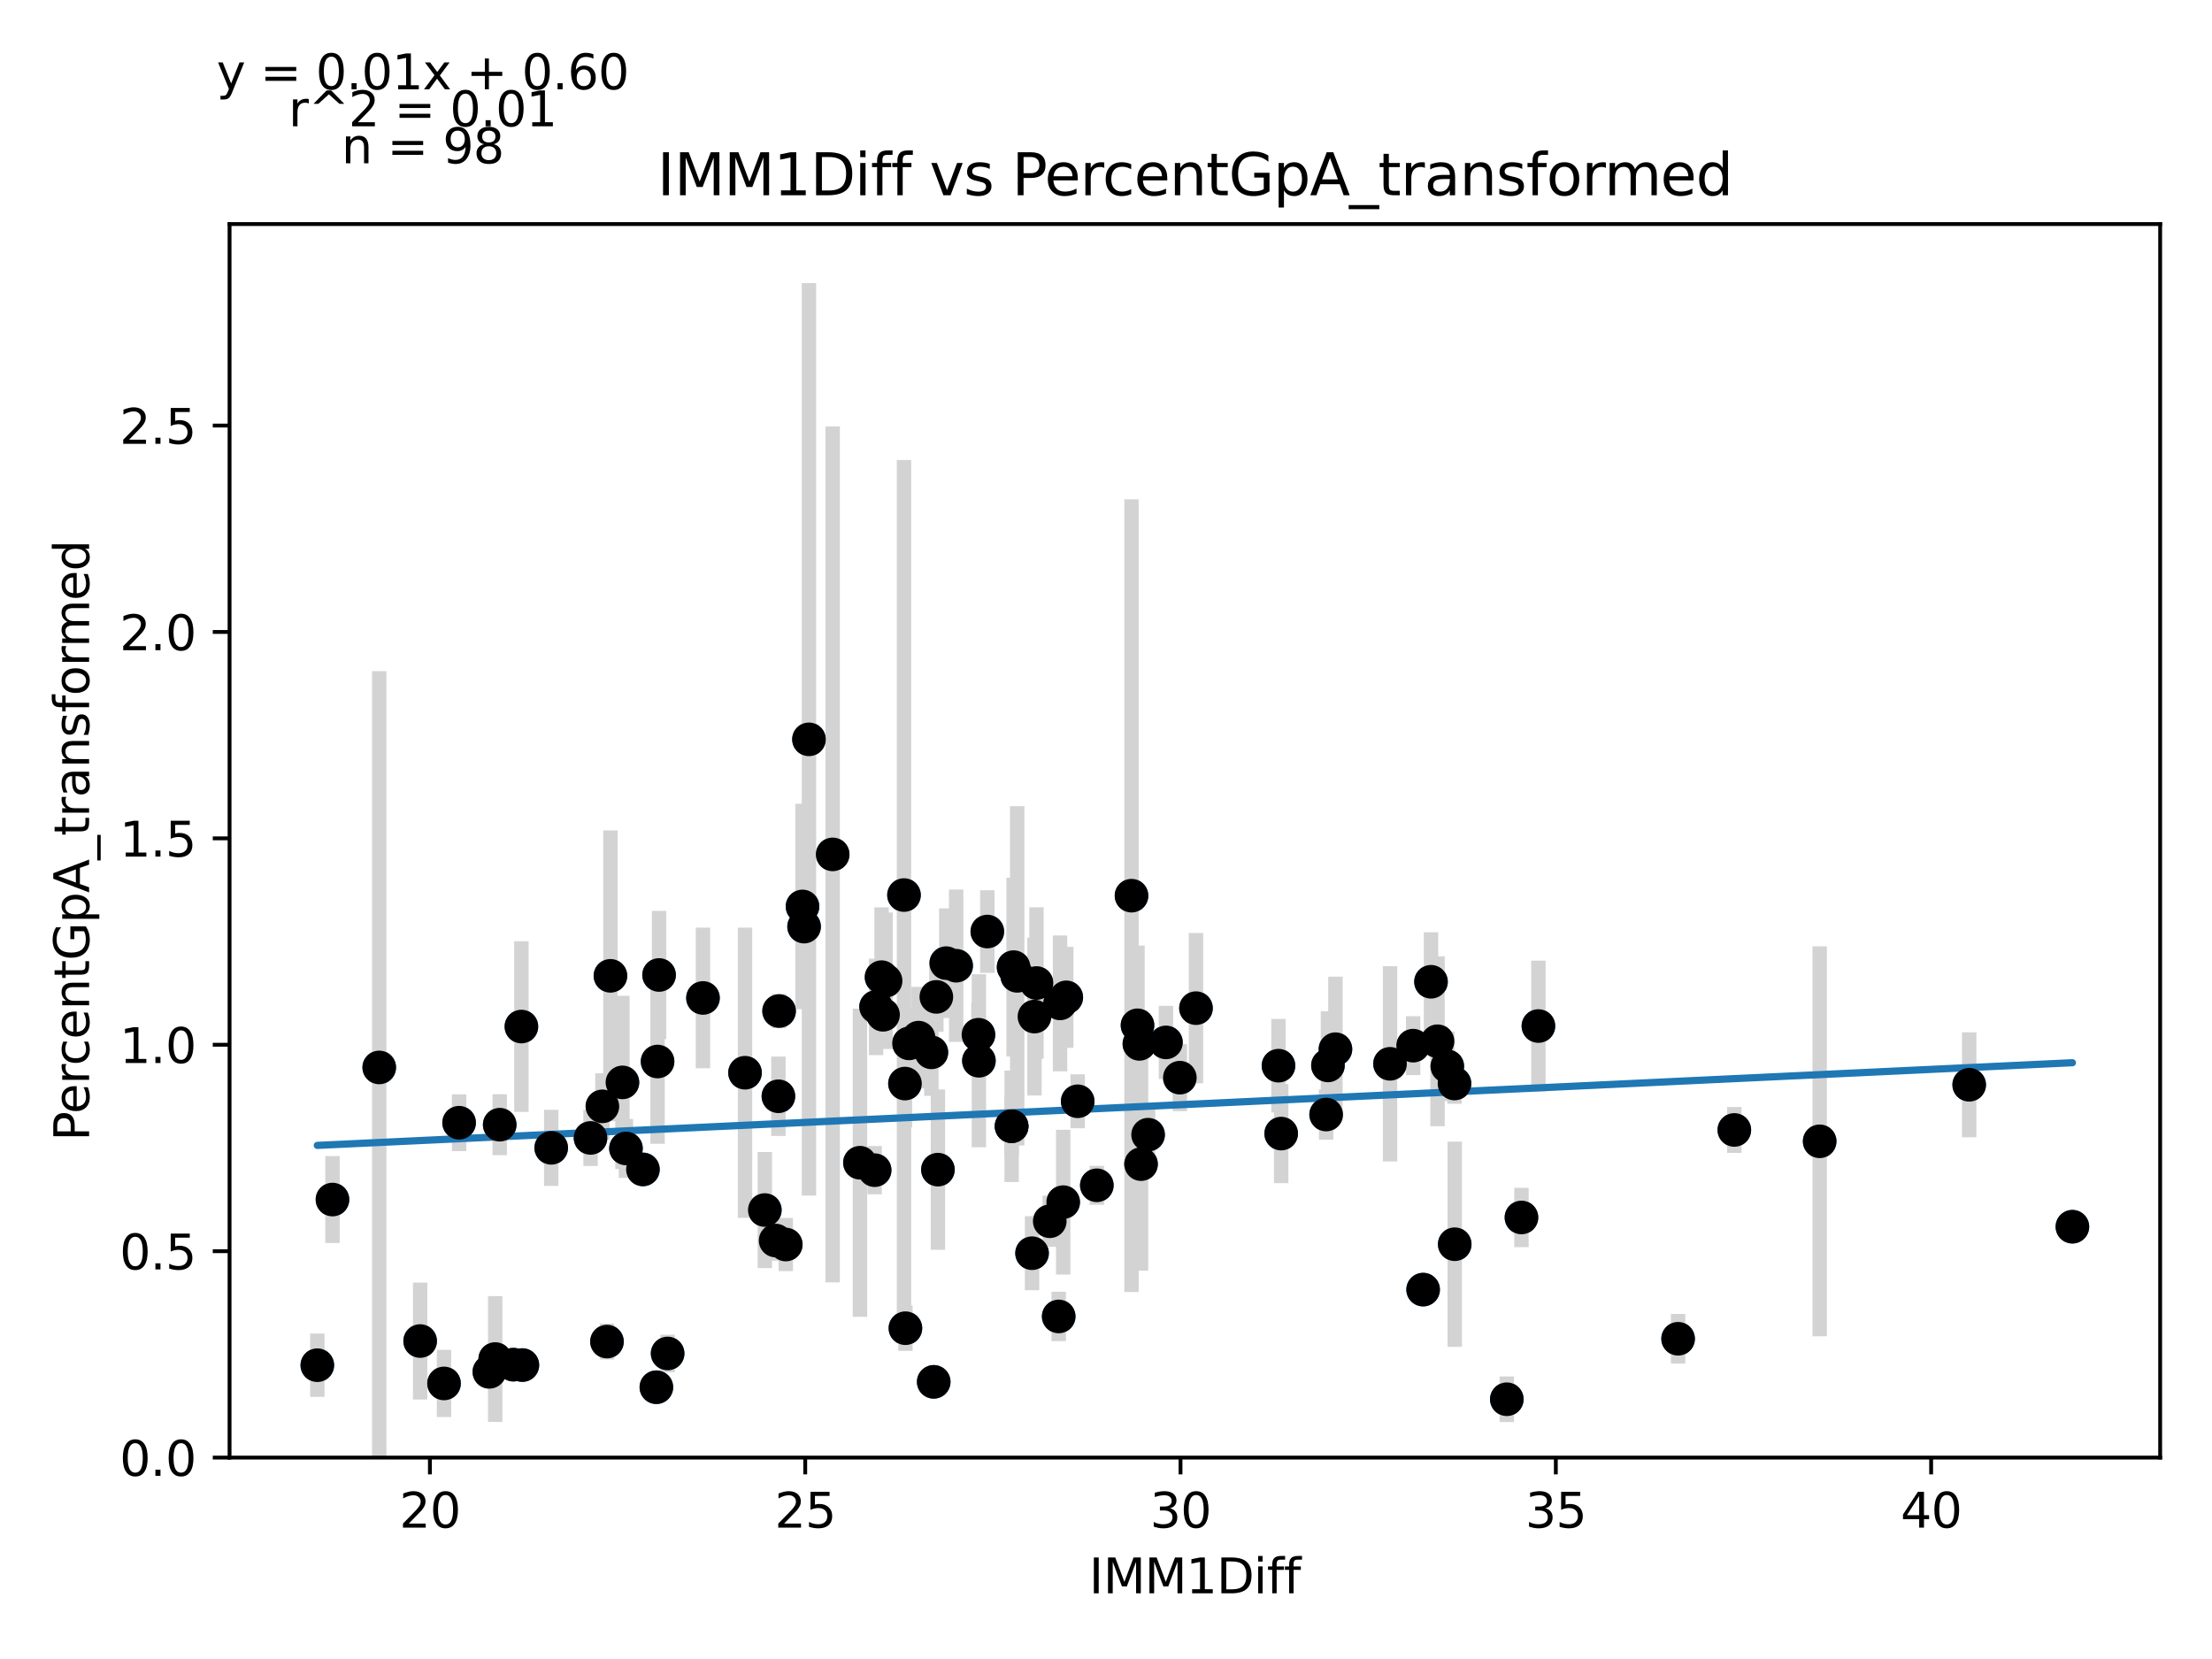 <?xml version="1.0" encoding="utf-8" standalone="no"?>
<!DOCTYPE svg PUBLIC "-//W3C//DTD SVG 1.1//EN"
  "http://www.w3.org/Graphics/SVG/1.1/DTD/svg11.dtd">
<svg xmlns:xlink="http://www.w3.org/1999/xlink" width="460.8pt" height="345.6pt" viewBox="0 0 460.8 345.6" xmlns="http://www.w3.org/2000/svg" version="1.1">
 <defs>
  <style type="text/css">*{stroke-linejoin: round; stroke-linecap: butt}</style>
 </defs>
 <g id="figure_1">
  <g id="patch_1">
   <path d="M 0 345.6 
L 460.8 345.6 
L 460.8 0 
L 0 0 
z
" style="fill: #ffffff"/>
  </g>
  <g id="axes_1">
   <g id="patch_2">
    <path d="M 47.821 303.64 
L 450 303.64 
L 450 46.676 
L 47.821 46.676 
z
" style="fill: #ffffff"/>
   </g>
   <g id="PathCollection_1">
    <defs>
     <path id="m0590298243" d="M 0 3 
C 0.796 3 1.559 2.684 2.121 2.121 
C 2.684 1.559 3 0.796 3 0 
C 3 -0.796 2.684 -1.559 2.121 -2.121 
C 1.559 -2.684 0.796 -3 0 -3 
C -0.796 -3 -1.559 -2.684 -2.121 -2.121 
C -2.684 -1.559 -3 -0.796 -3 0 
C -3 0.796 -2.684 1.559 -2.121 2.121 
C -1.559 2.684 -0.796 3 0 3 
z
" style="stroke: #1f77b4"/>
    </defs>
    <g clip-path="url(#p3b02761bb5)">
     <use xlink:href="#m0590298243" x="203.83" y="215.556" style="fill: #1f77b4; stroke: #1f77b4"/>
     <use xlink:href="#m0590298243" x="228.489" y="246.92" style="fill: #1f77b4; stroke: #1f77b4"/>
     <use xlink:href="#m0590298243" x="137.296" y="203.108" style="fill: #1f77b4; stroke: #1f77b4"/>
     <use xlink:href="#m0590298243" x="237.355" y="217.459" style="fill: #1f77b4; stroke: #1f77b4"/>
     <use xlink:href="#m0590298243" x="197.122" y="200.64" style="fill: #1f77b4; stroke: #1f77b4"/>
     <use xlink:href="#m0590298243" x="136.983" y="221.134" style="fill: #1f77b4; stroke: #1f77b4"/>
     <use xlink:href="#m0590298243" x="195.058" y="207.669" style="fill: #1f77b4; stroke: #1f77b4"/>
     <use xlink:href="#m0590298243" x="167.506" y="193.032" style="fill: #1f77b4; stroke: #1f77b4"/>
     <use xlink:href="#m0590298243" x="239.169" y="236.38" style="fill: #1f77b4; stroke: #1f77b4"/>
     <use xlink:href="#m0590298243" x="106.945" y="284.284" style="fill: #1f77b4; stroke: #1f77b4"/>
     <use xlink:href="#m0590298243" x="69.261" y="249.888" style="fill: #1f77b4; stroke: #1f77b4"/>
     <use xlink:href="#m0590298243" x="162.158" y="228.374" style="fill: #1f77b4; stroke: #1f77b4"/>
     <use xlink:href="#m0590298243" x="95.64" y="233.884" style="fill: #1f77b4; stroke: #1f77b4"/>
     <use xlink:href="#m0590298243" x="155.2" y="223.469" style="fill: #1f77b4; stroke: #1f77b4"/>
     <use xlink:href="#m0590298243" x="146.443" y="207.892" style="fill: #1f77b4; stroke: #1f77b4"/>
     <use xlink:href="#m0590298243" x="316.946" y="253.621" style="fill: #1f77b4; stroke: #1f77b4"/>
     <use xlink:href="#m0590298243" x="79.002" y="222.368" style="fill: #1f77b4; stroke: #1f77b4"/>
     <use xlink:href="#m0590298243" x="215.917" y="204.782" style="fill: #1f77b4; stroke: #1f77b4"/>
     <use xlink:href="#m0590298243" x="349.58" y="278.89" style="fill: #1f77b4; stroke: #1f77b4"/>
     <use xlink:href="#m0590298243" x="108.618" y="213.85" style="fill: #1f77b4; stroke: #1f77b4"/>
     <use xlink:href="#m0590298243" x="179.14" y="242.218" style="fill: #1f77b4; stroke: #1f77b4"/>
     <use xlink:href="#m0590298243" x="242.891" y="217.151" style="fill: #1f77b4; stroke: #1f77b4"/>
     <use xlink:href="#m0590298243" x="220.546" y="274.242" style="fill: #1f77b4; stroke: #1f77b4"/>
     <use xlink:href="#m0590298243" x="127.163" y="203.283" style="fill: #1f77b4; stroke: #1f77b4"/>
     <use xlink:href="#m0590298243" x="188.318" y="186.456" style="fill: #1f77b4; stroke: #1f77b4"/>
     <use xlink:href="#m0590298243" x="194.026" y="219.223" style="fill: #1f77b4; stroke: #1f77b4"/>
     <use xlink:href="#m0590298243" x="108.822" y="284.368" style="fill: #1f77b4; stroke: #1f77b4"/>
     <use xlink:href="#m0590298243" x="191.352" y="216.159" style="fill: #1f77b4; stroke: #1f77b4"/>
     <use xlink:href="#m0590298243" x="167.178" y="188.829" style="fill: #1f77b4; stroke: #1f77b4"/>
     <use xlink:href="#m0590298243" x="183.956" y="211.399" style="fill: #1f77b4; stroke: #1f77b4"/>
     <use xlink:href="#m0590298243" x="163.691" y="259.259" style="fill: #1f77b4; stroke: #1f77b4"/>
     <use xlink:href="#m0590298243" x="173.464" y="177.985" style="fill: #1f77b4; stroke: #1f77b4"/>
     <use xlink:href="#m0590298243" x="195.386" y="243.659" style="fill: #1f77b4; stroke: #1f77b4"/>
     <use xlink:href="#m0590298243" x="221.484" y="250.43" style="fill: #1f77b4; stroke: #1f77b4"/>
     <use xlink:href="#m0590298243" x="214.995" y="261.067" style="fill: #1f77b4; stroke: #1f77b4"/>
     <use xlink:href="#m0590298243" x="188.522" y="225.729" style="fill: #1f77b4; stroke: #1f77b4"/>
     <use xlink:href="#m0590298243" x="222.125" y="207.763" style="fill: #1f77b4; stroke: #1f77b4"/>
     <use xlink:href="#m0590298243" x="266.893" y="236.148" style="fill: #1f77b4; stroke: #1f77b4"/>
     <use xlink:href="#m0590298243" x="379.07" y="237.756" style="fill: #1f77b4; stroke: #1f77b4"/>
     <use xlink:href="#m0590298243" x="224.502" y="229.417" style="fill: #1f77b4; stroke: #1f77b4"/>
     <use xlink:href="#m0590298243" x="235.713" y="186.587" style="fill: #1f77b4; stroke: #1f77b4"/>
     <use xlink:href="#m0590298243" x="215.495" y="211.773" style="fill: #1f77b4; stroke: #1f77b4"/>
     <use xlink:href="#m0590298243" x="194.511" y="287.865" style="fill: #1f77b4; stroke: #1f77b4"/>
     <use xlink:href="#m0590298243" x="161.58" y="258.426" style="fill: #1f77b4; stroke: #1f77b4"/>
     <use xlink:href="#m0590298243" x="276.634" y="221.95" style="fill: #1f77b4; stroke: #1f77b4"/>
     <use xlink:href="#m0590298243" x="249.145" y="210.017" style="fill: #1f77b4; stroke: #1f77b4"/>
     <use xlink:href="#m0590298243" x="114.826" y="239.115" style="fill: #1f77b4; stroke: #1f77b4"/>
     <use xlink:href="#m0590298243" x="139.079" y="281.955" style="fill: #1f77b4; stroke: #1f77b4"/>
     <use xlink:href="#m0590298243" x="104.099" y="234.297" style="fill: #1f77b4; stroke: #1f77b4"/>
     <use xlink:href="#m0590298243" x="125.49" y="230.471" style="fill: #1f77b4; stroke: #1f77b4"/>
     <use xlink:href="#m0590298243" x="245.783" y="224.498" style="fill: #1f77b4; stroke: #1f77b4"/>
     <use xlink:href="#m0590298243" x="299.464" y="216.913" style="fill: #1f77b4; stroke: #1f77b4"/>
     <use xlink:href="#m0590298243" x="199.186" y="201.178" style="fill: #1f77b4; stroke: #1f77b4"/>
     <use xlink:href="#m0590298243" x="182.502" y="209.758" style="fill: #1f77b4; stroke: #1f77b4"/>
     <use xlink:href="#m0590298243" x="294.382" y="217.83" style="fill: #1f77b4; stroke: #1f77b4"/>
     <use xlink:href="#m0590298243" x="182.205" y="243.769" style="fill: #1f77b4; stroke: #1f77b4"/>
     <use xlink:href="#m0590298243" x="276.259" y="232.178" style="fill: #1f77b4; stroke: #1f77b4"/>
     <use xlink:href="#m0590298243" x="184.487" y="204.317" style="fill: #1f77b4; stroke: #1f77b4"/>
     <use xlink:href="#m0590298243" x="87.524" y="279.365" style="fill: #1f77b4; stroke: #1f77b4"/>
     <use xlink:href="#m0590298243" x="159.328" y="252.075" style="fill: #1f77b4; stroke: #1f77b4"/>
     <use xlink:href="#m0590298243" x="220.827" y="209.026" style="fill: #1f77b4; stroke: #1f77b4"/>
     <use xlink:href="#m0590298243" x="431.719" y="255.547" style="fill: #1f77b4; stroke: #1f77b4"/>
     <use xlink:href="#m0590298243" x="237.699" y="242.509" style="fill: #1f77b4; stroke: #1f77b4"/>
     <use xlink:href="#m0590298243" x="313.897" y="291.489" style="fill: #1f77b4; stroke: #1f77b4"/>
     <use xlink:href="#m0590298243" x="66.102" y="284.397" style="fill: #1f77b4; stroke: #1f77b4"/>
     <use xlink:href="#m0590298243" x="123.02" y="237.053" style="fill: #1f77b4; stroke: #1f77b4"/>
     <use xlink:href="#m0590298243" x="301.497" y="222.129" style="fill: #1f77b4; stroke: #1f77b4"/>
     <use xlink:href="#m0590298243" x="205.675" y="194.056" style="fill: #1f77b4; stroke: #1f77b4"/>
     <use xlink:href="#m0590298243" x="133.934" y="243.612" style="fill: #1f77b4; stroke: #1f77b4"/>
     <use xlink:href="#m0590298243" x="211.148" y="201.47" style="fill: #1f77b4; stroke: #1f77b4"/>
     <use xlink:href="#m0590298243" x="210.741" y="234.611" style="fill: #1f77b4; stroke: #1f77b4"/>
     <use xlink:href="#m0590298243" x="168.522" y="154.02" style="fill: #1f77b4; stroke: #1f77b4"/>
     <use xlink:href="#m0590298243" x="101.941" y="285.778" style="fill: #1f77b4; stroke: #1f77b4"/>
     <use xlink:href="#m0590298243" x="236.964" y="213.589" style="fill: #1f77b4; stroke: #1f77b4"/>
     <use xlink:href="#m0590298243" x="303.045" y="259.196" style="fill: #1f77b4; stroke: #1f77b4"/>
     <use xlink:href="#m0590298243" x="210.741" y="234.631" style="fill: #1f77b4; stroke: #1f77b4"/>
     <use xlink:href="#m0590298243" x="126.444" y="279.476" style="fill: #1f77b4; stroke: #1f77b4"/>
     <use xlink:href="#m0590298243" x="162.299" y="210.621" style="fill: #1f77b4; stroke: #1f77b4"/>
     <use xlink:href="#m0590298243" x="188.616" y="276.689" style="fill: #1f77b4; stroke: #1f77b4"/>
     <use xlink:href="#m0590298243" x="278.198" y="218.566" style="fill: #1f77b4; stroke: #1f77b4"/>
     <use xlink:href="#m0590298243" x="410.219" y="225.979" style="fill: #1f77b4; stroke: #1f77b4"/>
     <use xlink:href="#m0590298243" x="289.566" y="221.611" style="fill: #1f77b4; stroke: #1f77b4"/>
     <use xlink:href="#m0590298243" x="189.366" y="217.359" style="fill: #1f77b4; stroke: #1f77b4"/>
     <use xlink:href="#m0590298243" x="103.161" y="283.111" style="fill: #1f77b4; stroke: #1f77b4"/>
     <use xlink:href="#m0590298243" x="298.104" y="204.522" style="fill: #1f77b4; stroke: #1f77b4"/>
     <use xlink:href="#m0590298243" x="211.899" y="203.286" style="fill: #1f77b4; stroke: #1f77b4"/>
     <use xlink:href="#m0590298243" x="130.4" y="239.244" style="fill: #1f77b4; stroke: #1f77b4"/>
     <use xlink:href="#m0590298243" x="218.685" y="254.409" style="fill: #1f77b4; stroke: #1f77b4"/>
     <use xlink:href="#m0590298243" x="136.733" y="288.984" style="fill: #1f77b4; stroke: #1f77b4"/>
     <use xlink:href="#m0590298243" x="361.292" y="235.39" style="fill: #1f77b4; stroke: #1f77b4"/>
     <use xlink:href="#m0590298243" x="203.924" y="220.98" style="fill: #1f77b4; stroke: #1f77b4"/>
     <use xlink:href="#m0590298243" x="129.665" y="225.482" style="fill: #1f77b4; stroke: #1f77b4"/>
     <use xlink:href="#m0590298243" x="296.462" y="268.649" style="fill: #1f77b4; stroke: #1f77b4"/>
     <use xlink:href="#m0590298243" x="302.998" y="225.716" style="fill: #1f77b4; stroke: #1f77b4"/>
     <use xlink:href="#m0590298243" x="183.643" y="203.559" style="fill: #1f77b4; stroke: #1f77b4"/>
     <use xlink:href="#m0590298243" x="92.497" y="288.195" style="fill: #1f77b4; stroke: #1f77b4"/>
     <use xlink:href="#m0590298243" x="320.48" y="213.743" style="fill: #1f77b4; stroke: #1f77b4"/>
     <use xlink:href="#m0590298243" x="266.33" y="222.002" style="fill: #1f77b4; stroke: #1f77b4"/>
    </g>
   </g>
   <g id="matplotlib.axis_1">
    <g id="xtick_1">
     <g id="line2d_1">
      <defs>
       <path id="m959c62c251" d="M 0 0 
L 0 3.5 
" style="stroke: #000000; stroke-width: 0.8"/>
      </defs>
      <g>
       <use xlink:href="#m959c62c251" x="89.557" y="303.64" style="stroke: #000000; stroke-width: 0.8"/>
      </g>
     </g>
     <g id="text_1">
      <!-- 20 -->
      <g transform="translate(83.195 318.238)scale(0.1 -0.1)">
       <defs>
        <path id="DejaVuSans-32" d="M 1228 531 
L 3431 531 
L 3431 0 
L 469 0 
L 469 531 
Q 828 903 1448 1529 
Q 2069 2156 2228 2338 
Q 2531 2678 2651 2914 
Q 2772 3150 2772 3378 
Q 2772 3750 2511 3984 
Q 2250 4219 1831 4219 
Q 1534 4219 1204 4116 
Q 875 4013 500 3803 
L 500 4441 
Q 881 4594 1212 4672 
Q 1544 4750 1819 4750 
Q 2544 4750 2975 4387 
Q 3406 4025 3406 3419 
Q 3406 3131 3298 2873 
Q 3191 2616 2906 2266 
Q 2828 2175 2409 1742 
Q 1991 1309 1228 531 
z
" transform="scale(0.016)"/>
        <path id="DejaVuSans-30" d="M 2034 4250 
Q 1547 4250 1301 3770 
Q 1056 3291 1056 2328 
Q 1056 1369 1301 889 
Q 1547 409 2034 409 
Q 2525 409 2770 889 
Q 3016 1369 3016 2328 
Q 3016 3291 2770 3770 
Q 2525 4250 2034 4250 
z
M 2034 4750 
Q 2819 4750 3233 4129 
Q 3647 3509 3647 2328 
Q 3647 1150 3233 529 
Q 2819 -91 2034 -91 
Q 1250 -91 836 529 
Q 422 1150 422 2328 
Q 422 3509 836 4129 
Q 1250 4750 2034 4750 
z
" transform="scale(0.016)"/>
       </defs>
       <use xlink:href="#DejaVuSans-32"/>
       <use xlink:href="#DejaVuSans-30" x="63.623"/>
      </g>
     </g>
    </g>
    <g id="xtick_2">
     <g id="line2d_2">
      <g>
       <use xlink:href="#m959c62c251" x="167.741" y="303.64" style="stroke: #000000; stroke-width: 0.8"/>
      </g>
     </g>
     <g id="text_2">
      <!-- 25 -->
      <g transform="translate(161.378 318.238)scale(0.1 -0.1)">
       <defs>
        <path id="DejaVuSans-35" d="M 691 4666 
L 3169 4666 
L 3169 4134 
L 1269 4134 
L 1269 2991 
Q 1406 3038 1543 3061 
Q 1681 3084 1819 3084 
Q 2600 3084 3056 2656 
Q 3513 2228 3513 1497 
Q 3513 744 3044 326 
Q 2575 -91 1722 -91 
Q 1428 -91 1123 -41 
Q 819 9 494 109 
L 494 744 
Q 775 591 1075 516 
Q 1375 441 1709 441 
Q 2250 441 2565 725 
Q 2881 1009 2881 1497 
Q 2881 1984 2565 2268 
Q 2250 2553 1709 2553 
Q 1456 2553 1204 2497 
Q 953 2441 691 2322 
L 691 4666 
z
" transform="scale(0.016)"/>
       </defs>
       <use xlink:href="#DejaVuSans-32"/>
       <use xlink:href="#DejaVuSans-35" x="63.623"/>
      </g>
     </g>
    </g>
    <g id="xtick_3">
     <g id="line2d_3">
      <g>
       <use xlink:href="#m959c62c251" x="245.924" y="303.64" style="stroke: #000000; stroke-width: 0.8"/>
      </g>
     </g>
     <g id="text_3">
      <!-- 30 -->
      <g transform="translate(239.562 318.238)scale(0.1 -0.1)">
       <defs>
        <path id="DejaVuSans-33" d="M 2597 2516 
Q 3050 2419 3304 2112 
Q 3559 1806 3559 1356 
Q 3559 666 3084 287 
Q 2609 -91 1734 -91 
Q 1441 -91 1130 -33 
Q 819 25 488 141 
L 488 750 
Q 750 597 1062 519 
Q 1375 441 1716 441 
Q 2309 441 2620 675 
Q 2931 909 2931 1356 
Q 2931 1769 2642 2001 
Q 2353 2234 1838 2234 
L 1294 2234 
L 1294 2753 
L 1863 2753 
Q 2328 2753 2575 2939 
Q 2822 3125 2822 3475 
Q 2822 3834 2567 4026 
Q 2313 4219 1838 4219 
Q 1578 4219 1281 4162 
Q 984 4106 628 3988 
L 628 4550 
Q 988 4650 1302 4700 
Q 1616 4750 1894 4750 
Q 2613 4750 3031 4423 
Q 3450 4097 3450 3541 
Q 3450 3153 3228 2886 
Q 3006 2619 2597 2516 
z
" transform="scale(0.016)"/>
       </defs>
       <use xlink:href="#DejaVuSans-33"/>
       <use xlink:href="#DejaVuSans-30" x="63.623"/>
      </g>
     </g>
    </g>
    <g id="xtick_4">
     <g id="line2d_4">
      <g>
       <use xlink:href="#m959c62c251" x="324.107" y="303.64" style="stroke: #000000; stroke-width: 0.8"/>
      </g>
     </g>
     <g id="text_4">
      <!-- 35 -->
      <g transform="translate(317.745 318.238)scale(0.1 -0.1)">
       <use xlink:href="#DejaVuSans-33"/>
       <use xlink:href="#DejaVuSans-35" x="63.623"/>
      </g>
     </g>
    </g>
    <g id="xtick_5">
     <g id="line2d_5">
      <g>
       <use xlink:href="#m959c62c251" x="402.291" y="303.64" style="stroke: #000000; stroke-width: 0.8"/>
      </g>
     </g>
     <g id="text_5">
      <!-- 40 -->
      <g transform="translate(395.928 318.238)scale(0.1 -0.1)">
       <defs>
        <path id="DejaVuSans-34" d="M 2419 4116 
L 825 1625 
L 2419 1625 
L 2419 4116 
z
M 2253 4666 
L 3047 4666 
L 3047 1625 
L 3713 1625 
L 3713 1100 
L 3047 1100 
L 3047 0 
L 2419 0 
L 2419 1100 
L 313 1100 
L 313 1709 
L 2253 4666 
z
" transform="scale(0.016)"/>
       </defs>
       <use xlink:href="#DejaVuSans-34"/>
       <use xlink:href="#DejaVuSans-30" x="63.623"/>
      </g>
     </g>
    </g>
    <g id="text_6">
     <!-- IMM1Diff -->
     <g transform="translate(226.867 331.917)scale(0.1 -0.1)">
      <defs>
       <path id="DejaVuSans-49" d="M 628 4666 
L 1259 4666 
L 1259 0 
L 628 0 
L 628 4666 
z
" transform="scale(0.016)"/>
       <path id="DejaVuSans-4d" d="M 628 4666 
L 1569 4666 
L 2759 1491 
L 3956 4666 
L 4897 4666 
L 4897 0 
L 4281 0 
L 4281 4097 
L 3078 897 
L 2444 897 
L 1241 4097 
L 1241 0 
L 628 0 
L 628 4666 
z
" transform="scale(0.016)"/>
       <path id="DejaVuSans-31" d="M 794 531 
L 1825 531 
L 1825 4091 
L 703 3866 
L 703 4441 
L 1819 4666 
L 2450 4666 
L 2450 531 
L 3481 531 
L 3481 0 
L 794 0 
L 794 531 
z
" transform="scale(0.016)"/>
       <path id="DejaVuSans-44" d="M 1259 4147 
L 1259 519 
L 2022 519 
Q 2988 519 3436 956 
Q 3884 1394 3884 2338 
Q 3884 3275 3436 3711 
Q 2988 4147 2022 4147 
L 1259 4147 
z
M 628 4666 
L 1925 4666 
Q 3281 4666 3915 4102 
Q 4550 3538 4550 2338 
Q 4550 1131 3912 565 
Q 3275 0 1925 0 
L 628 0 
L 628 4666 
z
" transform="scale(0.016)"/>
       <path id="DejaVuSans-69" d="M 603 3500 
L 1178 3500 
L 1178 0 
L 603 0 
L 603 3500 
z
M 603 4863 
L 1178 4863 
L 1178 4134 
L 603 4134 
L 603 4863 
z
" transform="scale(0.016)"/>
       <path id="DejaVuSans-66" d="M 2375 4863 
L 2375 4384 
L 1825 4384 
Q 1516 4384 1395 4259 
Q 1275 4134 1275 3809 
L 1275 3500 
L 2222 3500 
L 2222 3053 
L 1275 3053 
L 1275 0 
L 697 0 
L 697 3053 
L 147 3053 
L 147 3500 
L 697 3500 
L 697 3744 
Q 697 4328 969 4595 
Q 1241 4863 1831 4863 
L 2375 4863 
z
" transform="scale(0.016)"/>
      </defs>
      <use xlink:href="#DejaVuSans-49"/>
      <use xlink:href="#DejaVuSans-4d" x="29.492"/>
      <use xlink:href="#DejaVuSans-4d" x="115.771"/>
      <use xlink:href="#DejaVuSans-31" x="202.051"/>
      <use xlink:href="#DejaVuSans-44" x="265.674"/>
      <use xlink:href="#DejaVuSans-69" x="342.676"/>
      <use xlink:href="#DejaVuSans-66" x="370.459"/>
      <use xlink:href="#DejaVuSans-66" x="405.664"/>
     </g>
    </g>
   </g>
   <g id="matplotlib.axis_2">
    <g id="ytick_1">
     <g id="line2d_6">
      <defs>
       <path id="m5ad46ac01a" d="M 0 0 
L -3.5 0 
" style="stroke: #000000; stroke-width: 0.8"/>
      </defs>
      <g>
       <use xlink:href="#m5ad46ac01a" x="47.821" y="303.64" style="stroke: #000000; stroke-width: 0.8"/>
      </g>
     </g>
     <g id="text_7">
      <!-- 0.0 -->
      <g transform="translate(24.918 307.439)scale(0.1 -0.1)">
       <defs>
        <path id="DejaVuSans-2e" d="M 684 794 
L 1344 794 
L 1344 0 
L 684 0 
L 684 794 
z
" transform="scale(0.016)"/>
       </defs>
       <use xlink:href="#DejaVuSans-30"/>
       <use xlink:href="#DejaVuSans-2e" x="63.623"/>
       <use xlink:href="#DejaVuSans-30" x="95.41"/>
      </g>
     </g>
    </g>
    <g id="ytick_2">
     <g id="line2d_7">
      <g>
       <use xlink:href="#m5ad46ac01a" x="47.821" y="260.642" style="stroke: #000000; stroke-width: 0.8"/>
      </g>
     </g>
     <g id="text_8">
      <!-- 0.5 -->
      <g transform="translate(24.918 264.441)scale(0.1 -0.1)">
       <use xlink:href="#DejaVuSans-30"/>
       <use xlink:href="#DejaVuSans-2e" x="63.623"/>
       <use xlink:href="#DejaVuSans-35" x="95.41"/>
      </g>
     </g>
    </g>
    <g id="ytick_3">
     <g id="line2d_8">
      <g>
       <use xlink:href="#m5ad46ac01a" x="47.821" y="217.644" style="stroke: #000000; stroke-width: 0.8"/>
      </g>
     </g>
     <g id="text_9">
      <!-- 1.0 -->
      <g transform="translate(24.918 221.443)scale(0.1 -0.1)">
       <use xlink:href="#DejaVuSans-31"/>
       <use xlink:href="#DejaVuSans-2e" x="63.623"/>
       <use xlink:href="#DejaVuSans-30" x="95.41"/>
      </g>
     </g>
    </g>
    <g id="ytick_4">
     <g id="line2d_9">
      <g>
       <use xlink:href="#m5ad46ac01a" x="47.821" y="174.646" style="stroke: #000000; stroke-width: 0.8"/>
      </g>
     </g>
     <g id="text_10">
      <!-- 1.5 -->
      <g transform="translate(24.918 178.445)scale(0.1 -0.1)">
       <use xlink:href="#DejaVuSans-31"/>
       <use xlink:href="#DejaVuSans-2e" x="63.623"/>
       <use xlink:href="#DejaVuSans-35" x="95.41"/>
      </g>
     </g>
    </g>
    <g id="ytick_5">
     <g id="line2d_10">
      <g>
       <use xlink:href="#m5ad46ac01a" x="47.821" y="131.648" style="stroke: #000000; stroke-width: 0.8"/>
      </g>
     </g>
     <g id="text_11">
      <!-- 2.0 -->
      <g transform="translate(24.918 135.448)scale(0.1 -0.1)">
       <use xlink:href="#DejaVuSans-32"/>
       <use xlink:href="#DejaVuSans-2e" x="63.623"/>
       <use xlink:href="#DejaVuSans-30" x="95.41"/>
      </g>
     </g>
    </g>
    <g id="ytick_6">
     <g id="line2d_11">
      <g>
       <use xlink:href="#m5ad46ac01a" x="47.821" y="88.65" style="stroke: #000000; stroke-width: 0.8"/>
      </g>
     </g>
     <g id="text_12">
      <!-- 2.5 -->
      <g transform="translate(24.918 92.45)scale(0.1 -0.1)">
       <use xlink:href="#DejaVuSans-32"/>
       <use xlink:href="#DejaVuSans-2e" x="63.623"/>
       <use xlink:href="#DejaVuSans-35" x="95.41"/>
      </g>
     </g>
    </g>
    <g id="text_13">
     <!-- PercentGpA_transformed -->
     <g transform="translate(18.56 237.696)rotate(-90)scale(0.1 -0.1)">
      <defs>
       <path id="DejaVuSans-50" d="M 1259 4147 
L 1259 2394 
L 2053 2394 
Q 2494 2394 2734 2622 
Q 2975 2850 2975 3272 
Q 2975 3691 2734 3919 
Q 2494 4147 2053 4147 
L 1259 4147 
z
M 628 4666 
L 2053 4666 
Q 2838 4666 3239 4311 
Q 3641 3956 3641 3272 
Q 3641 2581 3239 2228 
Q 2838 1875 2053 1875 
L 1259 1875 
L 1259 0 
L 628 0 
L 628 4666 
z
" transform="scale(0.016)"/>
       <path id="DejaVuSans-65" d="M 3597 1894 
L 3597 1613 
L 953 1613 
Q 991 1019 1311 708 
Q 1631 397 2203 397 
Q 2534 397 2845 478 
Q 3156 559 3463 722 
L 3463 178 
Q 3153 47 2828 -22 
Q 2503 -91 2169 -91 
Q 1331 -91 842 396 
Q 353 884 353 1716 
Q 353 2575 817 3079 
Q 1281 3584 2069 3584 
Q 2775 3584 3186 3129 
Q 3597 2675 3597 1894 
z
M 3022 2063 
Q 3016 2534 2758 2815 
Q 2500 3097 2075 3097 
Q 1594 3097 1305 2825 
Q 1016 2553 972 2059 
L 3022 2063 
z
" transform="scale(0.016)"/>
       <path id="DejaVuSans-72" d="M 2631 2963 
Q 2534 3019 2420 3045 
Q 2306 3072 2169 3072 
Q 1681 3072 1420 2755 
Q 1159 2438 1159 1844 
L 1159 0 
L 581 0 
L 581 3500 
L 1159 3500 
L 1159 2956 
Q 1341 3275 1631 3429 
Q 1922 3584 2338 3584 
Q 2397 3584 2469 3576 
Q 2541 3569 2628 3553 
L 2631 2963 
z
" transform="scale(0.016)"/>
       <path id="DejaVuSans-63" d="M 3122 3366 
L 3122 2828 
Q 2878 2963 2633 3030 
Q 2388 3097 2138 3097 
Q 1578 3097 1268 2742 
Q 959 2388 959 1747 
Q 959 1106 1268 751 
Q 1578 397 2138 397 
Q 2388 397 2633 464 
Q 2878 531 3122 666 
L 3122 134 
Q 2881 22 2623 -34 
Q 2366 -91 2075 -91 
Q 1284 -91 818 406 
Q 353 903 353 1747 
Q 353 2603 823 3093 
Q 1294 3584 2113 3584 
Q 2378 3584 2631 3529 
Q 2884 3475 3122 3366 
z
" transform="scale(0.016)"/>
       <path id="DejaVuSans-6e" d="M 3513 2113 
L 3513 0 
L 2938 0 
L 2938 2094 
Q 2938 2591 2744 2837 
Q 2550 3084 2163 3084 
Q 1697 3084 1428 2787 
Q 1159 2491 1159 1978 
L 1159 0 
L 581 0 
L 581 3500 
L 1159 3500 
L 1159 2956 
Q 1366 3272 1645 3428 
Q 1925 3584 2291 3584 
Q 2894 3584 3203 3211 
Q 3513 2838 3513 2113 
z
" transform="scale(0.016)"/>
       <path id="DejaVuSans-74" d="M 1172 4494 
L 1172 3500 
L 2356 3500 
L 2356 3053 
L 1172 3053 
L 1172 1153 
Q 1172 725 1289 603 
Q 1406 481 1766 481 
L 2356 481 
L 2356 0 
L 1766 0 
Q 1100 0 847 248 
Q 594 497 594 1153 
L 594 3053 
L 172 3053 
L 172 3500 
L 594 3500 
L 594 4494 
L 1172 4494 
z
" transform="scale(0.016)"/>
       <path id="DejaVuSans-47" d="M 3809 666 
L 3809 1919 
L 2778 1919 
L 2778 2438 
L 4434 2438 
L 4434 434 
Q 4069 175 3628 42 
Q 3188 -91 2688 -91 
Q 1594 -91 976 548 
Q 359 1188 359 2328 
Q 359 3472 976 4111 
Q 1594 4750 2688 4750 
Q 3144 4750 3555 4637 
Q 3966 4525 4313 4306 
L 4313 3634 
Q 3963 3931 3569 4081 
Q 3175 4231 2741 4231 
Q 1884 4231 1454 3753 
Q 1025 3275 1025 2328 
Q 1025 1384 1454 906 
Q 1884 428 2741 428 
Q 3075 428 3337 486 
Q 3600 544 3809 666 
z
" transform="scale(0.016)"/>
       <path id="DejaVuSans-70" d="M 1159 525 
L 1159 -1331 
L 581 -1331 
L 581 3500 
L 1159 3500 
L 1159 2969 
Q 1341 3281 1617 3432 
Q 1894 3584 2278 3584 
Q 2916 3584 3314 3078 
Q 3713 2572 3713 1747 
Q 3713 922 3314 415 
Q 2916 -91 2278 -91 
Q 1894 -91 1617 61 
Q 1341 213 1159 525 
z
M 3116 1747 
Q 3116 2381 2855 2742 
Q 2594 3103 2138 3103 
Q 1681 3103 1420 2742 
Q 1159 2381 1159 1747 
Q 1159 1113 1420 752 
Q 1681 391 2138 391 
Q 2594 391 2855 752 
Q 3116 1113 3116 1747 
z
" transform="scale(0.016)"/>
       <path id="DejaVuSans-41" d="M 2188 4044 
L 1331 1722 
L 3047 1722 
L 2188 4044 
z
M 1831 4666 
L 2547 4666 
L 4325 0 
L 3669 0 
L 3244 1197 
L 1141 1197 
L 716 0 
L 50 0 
L 1831 4666 
z
" transform="scale(0.016)"/>
       <path id="DejaVuSans-5f" d="M 3263 -1063 
L 3263 -1509 
L -63 -1509 
L -63 -1063 
L 3263 -1063 
z
" transform="scale(0.016)"/>
       <path id="DejaVuSans-61" d="M 2194 1759 
Q 1497 1759 1228 1600 
Q 959 1441 959 1056 
Q 959 750 1161 570 
Q 1363 391 1709 391 
Q 2188 391 2477 730 
Q 2766 1069 2766 1631 
L 2766 1759 
L 2194 1759 
z
M 3341 1997 
L 3341 0 
L 2766 0 
L 2766 531 
Q 2569 213 2275 61 
Q 1981 -91 1556 -91 
Q 1019 -91 701 211 
Q 384 513 384 1019 
Q 384 1609 779 1909 
Q 1175 2209 1959 2209 
L 2766 2209 
L 2766 2266 
Q 2766 2663 2505 2880 
Q 2244 3097 1772 3097 
Q 1472 3097 1187 3025 
Q 903 2953 641 2809 
L 641 3341 
Q 956 3463 1253 3523 
Q 1550 3584 1831 3584 
Q 2591 3584 2966 3190 
Q 3341 2797 3341 1997 
z
" transform="scale(0.016)"/>
       <path id="DejaVuSans-73" d="M 2834 3397 
L 2834 2853 
Q 2591 2978 2328 3040 
Q 2066 3103 1784 3103 
Q 1356 3103 1142 2972 
Q 928 2841 928 2578 
Q 928 2378 1081 2264 
Q 1234 2150 1697 2047 
L 1894 2003 
Q 2506 1872 2764 1633 
Q 3022 1394 3022 966 
Q 3022 478 2636 193 
Q 2250 -91 1575 -91 
Q 1294 -91 989 -36 
Q 684 19 347 128 
L 347 722 
Q 666 556 975 473 
Q 1284 391 1588 391 
Q 1994 391 2212 530 
Q 2431 669 2431 922 
Q 2431 1156 2273 1281 
Q 2116 1406 1581 1522 
L 1381 1569 
Q 847 1681 609 1914 
Q 372 2147 372 2553 
Q 372 3047 722 3315 
Q 1072 3584 1716 3584 
Q 2034 3584 2315 3537 
Q 2597 3491 2834 3397 
z
" transform="scale(0.016)"/>
       <path id="DejaVuSans-6f" d="M 1959 3097 
Q 1497 3097 1228 2736 
Q 959 2375 959 1747 
Q 959 1119 1226 758 
Q 1494 397 1959 397 
Q 2419 397 2687 759 
Q 2956 1122 2956 1747 
Q 2956 2369 2687 2733 
Q 2419 3097 1959 3097 
z
M 1959 3584 
Q 2709 3584 3137 3096 
Q 3566 2609 3566 1747 
Q 3566 888 3137 398 
Q 2709 -91 1959 -91 
Q 1206 -91 779 398 
Q 353 888 353 1747 
Q 353 2609 779 3096 
Q 1206 3584 1959 3584 
z
" transform="scale(0.016)"/>
       <path id="DejaVuSans-6d" d="M 3328 2828 
Q 3544 3216 3844 3400 
Q 4144 3584 4550 3584 
Q 5097 3584 5394 3201 
Q 5691 2819 5691 2113 
L 5691 0 
L 5113 0 
L 5113 2094 
Q 5113 2597 4934 2840 
Q 4756 3084 4391 3084 
Q 3944 3084 3684 2787 
Q 3425 2491 3425 1978 
L 3425 0 
L 2847 0 
L 2847 2094 
Q 2847 2600 2669 2842 
Q 2491 3084 2119 3084 
Q 1678 3084 1418 2786 
Q 1159 2488 1159 1978 
L 1159 0 
L 581 0 
L 581 3500 
L 1159 3500 
L 1159 2956 
Q 1356 3278 1631 3431 
Q 1906 3584 2284 3584 
Q 2666 3584 2933 3390 
Q 3200 3197 3328 2828 
z
" transform="scale(0.016)"/>
       <path id="DejaVuSans-64" d="M 2906 2969 
L 2906 4863 
L 3481 4863 
L 3481 0 
L 2906 0 
L 2906 525 
Q 2725 213 2448 61 
Q 2172 -91 1784 -91 
Q 1150 -91 751 415 
Q 353 922 353 1747 
Q 353 2572 751 3078 
Q 1150 3584 1784 3584 
Q 2172 3584 2448 3432 
Q 2725 3281 2906 2969 
z
M 947 1747 
Q 947 1113 1208 752 
Q 1469 391 1925 391 
Q 2381 391 2643 752 
Q 2906 1113 2906 1747 
Q 2906 2381 2643 2742 
Q 2381 3103 1925 3103 
Q 1469 3103 1208 2742 
Q 947 2381 947 1747 
z
" transform="scale(0.016)"/>
      </defs>
      <use xlink:href="#DejaVuSans-50"/>
      <use xlink:href="#DejaVuSans-65" x="56.678"/>
      <use xlink:href="#DejaVuSans-72" x="118.201"/>
      <use xlink:href="#DejaVuSans-63" x="157.064"/>
      <use xlink:href="#DejaVuSans-65" x="212.045"/>
      <use xlink:href="#DejaVuSans-6e" x="273.568"/>
      <use xlink:href="#DejaVuSans-74" x="336.947"/>
      <use xlink:href="#DejaVuSans-47" x="376.156"/>
      <use xlink:href="#DejaVuSans-70" x="453.646"/>
      <use xlink:href="#DejaVuSans-41" x="517.123"/>
      <use xlink:href="#DejaVuSans-5f" x="585.531"/>
      <use xlink:href="#DejaVuSans-74" x="635.531"/>
      <use xlink:href="#DejaVuSans-72" x="674.74"/>
      <use xlink:href="#DejaVuSans-61" x="715.854"/>
      <use xlink:href="#DejaVuSans-6e" x="777.133"/>
      <use xlink:href="#DejaVuSans-73" x="840.512"/>
      <use xlink:href="#DejaVuSans-66" x="892.611"/>
      <use xlink:href="#DejaVuSans-6f" x="927.816"/>
      <use xlink:href="#DejaVuSans-72" x="988.998"/>
      <use xlink:href="#DejaVuSans-6d" x="1028.361"/>
      <use xlink:href="#DejaVuSans-65" x="1125.773"/>
      <use xlink:href="#DejaVuSans-64" x="1187.297"/>
     </g>
    </g>
   </g>
   <g id="LineCollection_1">
    <path d="M 203.83 222.26 
L 203.83 208.852 
" clip-path="url(#p3b02761bb5)" style="fill: none; stroke: #d3d3d3; stroke-width: 3"/>
    <path d="M 228.489 250.982 
L 228.489 242.857 
" clip-path="url(#p3b02761bb5)" style="fill: none; stroke: #d3d3d3; stroke-width: 3"/>
    <path d="M 137.296 216.471 
L 137.296 189.745 
" clip-path="url(#p3b02761bb5)" style="fill: none; stroke: #d3d3d3; stroke-width: 3"/>
    <path d="M 237.355 223.528 
L 237.355 211.39 
" clip-path="url(#p3b02761bb5)" style="fill: none; stroke: #d3d3d3; stroke-width: 3"/>
    <path d="M 197.122 212.057 
L 197.122 189.222 
" clip-path="url(#p3b02761bb5)" style="fill: none; stroke: #d3d3d3; stroke-width: 3"/>
    <path d="M 136.983 238.26 
L 136.983 204.007 
" clip-path="url(#p3b02761bb5)" style="fill: none; stroke: #d3d3d3; stroke-width: 3"/>
    <path d="M 195.058 214.94 
L 195.058 200.398 
" clip-path="url(#p3b02761bb5)" style="fill: none; stroke: #d3d3d3; stroke-width: 3"/>
    <path d="M 167.506 210.137 
L 167.506 175.927 
" clip-path="url(#p3b02761bb5)" style="fill: none; stroke: #d3d3d3; stroke-width: 3"/>
    <path d="M 239.169 242.228 
L 239.169 230.531 
" clip-path="url(#p3b02761bb5)" style="fill: none; stroke: #d3d3d3; stroke-width: 3"/>
    <path d="M 106.945 286.978 
L 106.945 281.59 
" clip-path="url(#p3b02761bb5)" style="fill: none; stroke: #d3d3d3; stroke-width: 3"/>
    <path d="M 69.261 258.948 
L 69.261 240.828 
" clip-path="url(#p3b02761bb5)" style="fill: none; stroke: #d3d3d3; stroke-width: 3"/>
    <path d="M 162.158 236.641 
L 162.158 220.107 
" clip-path="url(#p3b02761bb5)" style="fill: none; stroke: #d3d3d3; stroke-width: 3"/>
    <path d="M 95.64 239.797 
L 95.64 227.972 
" clip-path="url(#p3b02761bb5)" style="fill: none; stroke: #d3d3d3; stroke-width: 3"/>
    <path d="M 155.2 253.7 
L 155.2 193.237 
" clip-path="url(#p3b02761bb5)" style="fill: none; stroke: #d3d3d3; stroke-width: 3"/>
    <path d="M 146.443 222.538 
L 146.443 193.245 
" clip-path="url(#p3b02761bb5)" style="fill: none; stroke: #d3d3d3; stroke-width: 3"/>
    <path d="M 316.946 259.803 
L 316.946 247.439 
" clip-path="url(#p3b02761bb5)" style="fill: none; stroke: #d3d3d3; stroke-width: 3"/>
    <path d="M 79.002 304.928 
L 79.002 139.809 
" clip-path="url(#p3b02761bb5)" style="fill: none; stroke: #d3d3d3; stroke-width: 3"/>
    <path d="M 215.917 220.559 
L 215.917 189.005 
" clip-path="url(#p3b02761bb5)" style="fill: none; stroke: #d3d3d3; stroke-width: 3"/>
    <path d="M 349.58 284.063 
L 349.58 273.716 
" clip-path="url(#p3b02761bb5)" style="fill: none; stroke: #d3d3d3; stroke-width: 3"/>
    <path d="M 108.618 231.627 
L 108.618 196.074 
" clip-path="url(#p3b02761bb5)" style="fill: none; stroke: #d3d3d3; stroke-width: 3"/>
    <path d="M 179.14 274.314 
L 179.14 210.123 
" clip-path="url(#p3b02761bb5)" style="fill: none; stroke: #d3d3d3; stroke-width: 3"/>
    <path d="M 242.891 224.766 
L 242.891 209.536 
" clip-path="url(#p3b02761bb5)" style="fill: none; stroke: #d3d3d3; stroke-width: 3"/>
    <path d="M 220.546 279.382 
L 220.546 269.101 
" clip-path="url(#p3b02761bb5)" style="fill: none; stroke: #d3d3d3; stroke-width: 3"/>
    <path d="M 127.163 233.571 
L 127.163 172.995 
" clip-path="url(#p3b02761bb5)" style="fill: none; stroke: #d3d3d3; stroke-width: 3"/>
    <path d="M 188.318 277.078 
L 188.318 95.833 
" clip-path="url(#p3b02761bb5)" style="fill: none; stroke: #d3d3d3; stroke-width: 3"/>
    <path d="M 194.026 228.286 
L 194.026 210.16 
" clip-path="url(#p3b02761bb5)" style="fill: none; stroke: #d3d3d3; stroke-width: 3"/>
    <path d="M 108.822 286.968 
L 108.822 281.767 
" clip-path="url(#p3b02761bb5)" style="fill: none; stroke: #d3d3d3; stroke-width: 3"/>
    <path d="M 191.352 226.746 
L 191.352 205.572 
" clip-path="url(#p3b02761bb5)" style="fill: none; stroke: #d3d3d3; stroke-width: 3"/>
    <path d="M 167.178 210.224 
L 167.178 167.434 
" clip-path="url(#p3b02761bb5)" style="fill: none; stroke: #d3d3d3; stroke-width: 3"/>
    <path d="M 183.956 214.127 
L 183.956 208.671 
" clip-path="url(#p3b02761bb5)" style="fill: none; stroke: #d3d3d3; stroke-width: 3"/>
    <path d="M 163.691 264.795 
L 163.691 253.723 
" clip-path="url(#p3b02761bb5)" style="fill: none; stroke: #d3d3d3; stroke-width: 3"/>
    <path d="M 173.464 267.137 
L 173.464 88.834 
" clip-path="url(#p3b02761bb5)" style="fill: none; stroke: #d3d3d3; stroke-width: 3"/>
    <path d="M 195.386 260.36 
L 195.386 226.958 
" clip-path="url(#p3b02761bb5)" style="fill: none; stroke: #d3d3d3; stroke-width: 3"/>
    <path d="M 221.484 265.504 
L 221.484 235.356 
" clip-path="url(#p3b02761bb5)" style="fill: none; stroke: #d3d3d3; stroke-width: 3"/>
    <path d="M 214.995 268.781 
L 214.995 253.352 
" clip-path="url(#p3b02761bb5)" style="fill: none; stroke: #d3d3d3; stroke-width: 3"/>
    <path d="M 188.522 234.849 
L 188.522 216.608 
" clip-path="url(#p3b02761bb5)" style="fill: none; stroke: #d3d3d3; stroke-width: 3"/>
    <path d="M 222.125 218.281 
L 222.125 197.245 
" clip-path="url(#p3b02761bb5)" style="fill: none; stroke: #d3d3d3; stroke-width: 3"/>
    <path d="M 266.893 246.472 
L 266.893 225.824 
" clip-path="url(#p3b02761bb5)" style="fill: none; stroke: #d3d3d3; stroke-width: 3"/>
    <path d="M 379.07 278.376 
L 379.07 197.137 
" clip-path="url(#p3b02761bb5)" style="fill: none; stroke: #d3d3d3; stroke-width: 3"/>
    <path d="M 224.502 235.034 
L 224.502 223.801 
" clip-path="url(#p3b02761bb5)" style="fill: none; stroke: #d3d3d3; stroke-width: 3"/>
    <path d="M 235.713 269.156 
L 235.713 104.017 
" clip-path="url(#p3b02761bb5)" style="fill: none; stroke: #d3d3d3; stroke-width: 3"/>
    <path d="M 215.495 228.218 
L 215.495 195.328 
" clip-path="url(#p3b02761bb5)" style="fill: none; stroke: #d3d3d3; stroke-width: 3"/>
    <path d="M 194.511 291.135 
L 194.511 284.595 
" clip-path="url(#p3b02761bb5)" style="fill: none; stroke: #d3d3d3; stroke-width: 3"/>
    <path d="M 161.58 262.619 
L 161.58 254.233 
" clip-path="url(#p3b02761bb5)" style="fill: none; stroke: #d3d3d3; stroke-width: 3"/>
    <path d="M 276.634 233.22 
L 276.634 210.681 
" clip-path="url(#p3b02761bb5)" style="fill: none; stroke: #d3d3d3; stroke-width: 3"/>
    <path d="M 249.145 225.674 
L 249.145 194.36 
" clip-path="url(#p3b02761bb5)" style="fill: none; stroke: #d3d3d3; stroke-width: 3"/>
    <path d="M 114.826 247.044 
L 114.826 231.186 
" clip-path="url(#p3b02761bb5)" style="fill: none; stroke: #d3d3d3; stroke-width: 3"/>
    <path d="M 139.079 285.861 
L 139.079 278.048 
" clip-path="url(#p3b02761bb5)" style="fill: none; stroke: #d3d3d3; stroke-width: 3"/>
    <path d="M 104.099 240.648 
L 104.099 227.946 
" clip-path="url(#p3b02761bb5)" style="fill: none; stroke: #d3d3d3; stroke-width: 3"/>
    <path d="M 125.49 237.35 
L 125.49 223.592 
" clip-path="url(#p3b02761bb5)" style="fill: none; stroke: #d3d3d3; stroke-width: 3"/>
    <path d="M 245.783 231.487 
L 245.783 217.509 
" clip-path="url(#p3b02761bb5)" style="fill: none; stroke: #d3d3d3; stroke-width: 3"/>
    <path d="M 299.464 234.617 
L 299.464 199.209 
" clip-path="url(#p3b02761bb5)" style="fill: none; stroke: #d3d3d3; stroke-width: 3"/>
    <path d="M 199.186 217.049 
L 199.186 185.307 
" clip-path="url(#p3b02761bb5)" style="fill: none; stroke: #d3d3d3; stroke-width: 3"/>
    <path d="M 182.502 219.794 
L 182.502 199.722 
" clip-path="url(#p3b02761bb5)" style="fill: none; stroke: #d3d3d3; stroke-width: 3"/>
    <path d="M 294.382 223.966 
L 294.382 211.694 
" clip-path="url(#p3b02761bb5)" style="fill: none; stroke: #d3d3d3; stroke-width: 3"/>
    <path d="M 182.205 248.796 
L 182.205 238.742 
" clip-path="url(#p3b02761bb5)" style="fill: none; stroke: #d3d3d3; stroke-width: 3"/>
    <path d="M 276.259 237.413 
L 276.259 226.943 
" clip-path="url(#p3b02761bb5)" style="fill: none; stroke: #d3d3d3; stroke-width: 3"/>
    <path d="M 184.487 218.532 
L 184.487 190.101 
" clip-path="url(#p3b02761bb5)" style="fill: none; stroke: #d3d3d3; stroke-width: 3"/>
    <path d="M 87.524 291.543 
L 87.524 267.186 
" clip-path="url(#p3b02761bb5)" style="fill: none; stroke: #d3d3d3; stroke-width: 3"/>
    <path d="M 159.328 264.167 
L 159.328 239.983 
" clip-path="url(#p3b02761bb5)" style="fill: none; stroke: #d3d3d3; stroke-width: 3"/>
    <path d="M 220.827 223.177 
L 220.827 194.874 
" clip-path="url(#p3b02761bb5)" style="fill: none; stroke: #d3d3d3; stroke-width: 3"/>
    <path d="M 431.719 256.527 
L 431.719 254.567 
" clip-path="url(#p3b02761bb5)" style="fill: none; stroke: #d3d3d3; stroke-width: 3"/>
    <path d="M 237.699 264.703 
L 237.699 220.315 
" clip-path="url(#p3b02761bb5)" style="fill: none; stroke: #d3d3d3; stroke-width: 3"/>
    <path d="M 313.897 296.233 
L 313.897 286.745 
" clip-path="url(#p3b02761bb5)" style="fill: none; stroke: #d3d3d3; stroke-width: 3"/>
    <path d="M 66.102 290.992 
L 66.102 277.802 
" clip-path="url(#p3b02761bb5)" style="fill: none; stroke: #d3d3d3; stroke-width: 3"/>
    <path d="M 123.02 242.9 
L 123.02 231.206 
" clip-path="url(#p3b02761bb5)" style="fill: none; stroke: #d3d3d3; stroke-width: 3"/>
    <path d="M 301.497 229.353 
L 301.497 214.905 
" clip-path="url(#p3b02761bb5)" style="fill: none; stroke: #d3d3d3; stroke-width: 3"/>
    <path d="M 205.675 202.667 
L 205.675 185.445 
" clip-path="url(#p3b02761bb5)" style="fill: none; stroke: #d3d3d3; stroke-width: 3"/>
    <path d="M 133.934 244.637 
L 133.934 242.587 
" clip-path="url(#p3b02761bb5)" style="fill: none; stroke: #d3d3d3; stroke-width: 3"/>
    <path d="M 211.148 220.096 
L 211.148 182.843 
" clip-path="url(#p3b02761bb5)" style="fill: none; stroke: #d3d3d3; stroke-width: 3"/>
    <path d="M 210.741 240.787 
L 210.741 228.435 
" clip-path="url(#p3b02761bb5)" style="fill: none; stroke: #d3d3d3; stroke-width: 3"/>
    <path d="M 168.522 249.067 
L 168.522 58.974 
" clip-path="url(#p3b02761bb5)" style="fill: none; stroke: #d3d3d3; stroke-width: 3"/>
    <path d="M 101.941 288.994 
L 101.941 282.561 
" clip-path="url(#p3b02761bb5)" style="fill: none; stroke: #d3d3d3; stroke-width: 3"/>
    <path d="M 236.964 230.194 
L 236.964 196.984 
" clip-path="url(#p3b02761bb5)" style="fill: none; stroke: #d3d3d3; stroke-width: 3"/>
    <path d="M 303.045 280.568 
L 303.045 237.824 
" clip-path="url(#p3b02761bb5)" style="fill: none; stroke: #d3d3d3; stroke-width: 3"/>
    <path d="M 210.741 246.243 
L 210.741 223.018 
" clip-path="url(#p3b02761bb5)" style="fill: none; stroke: #d3d3d3; stroke-width: 3"/>
    <path d="M 126.444 283.217 
L 126.444 275.735 
" clip-path="url(#p3b02761bb5)" style="fill: none; stroke: #d3d3d3; stroke-width: 3"/>
    <path d="M 162.299 214.184 
L 162.299 207.057 
" clip-path="url(#p3b02761bb5)" style="fill: none; stroke: #d3d3d3; stroke-width: 3"/>
    <path d="M 188.616 281.408 
L 188.616 271.97 
" clip-path="url(#p3b02761bb5)" style="fill: none; stroke: #d3d3d3; stroke-width: 3"/>
    <path d="M 278.198 233.673 
L 278.198 203.458 
" clip-path="url(#p3b02761bb5)" style="fill: none; stroke: #d3d3d3; stroke-width: 3"/>
    <path d="M 410.219 236.907 
L 410.219 215.05 
" clip-path="url(#p3b02761bb5)" style="fill: none; stroke: #d3d3d3; stroke-width: 3"/>
    <path d="M 289.566 241.948 
L 289.566 201.274 
" clip-path="url(#p3b02761bb5)" style="fill: none; stroke: #d3d3d3; stroke-width: 3"/>
    <path d="M 189.366 224.766 
L 189.366 209.952 
" clip-path="url(#p3b02761bb5)" style="fill: none; stroke: #d3d3d3; stroke-width: 3"/>
    <path d="M 103.161 296.22 
L 103.161 270.001 
" clip-path="url(#p3b02761bb5)" style="fill: none; stroke: #d3d3d3; stroke-width: 3"/>
    <path d="M 298.104 214.827 
L 298.104 194.218 
" clip-path="url(#p3b02761bb5)" style="fill: none; stroke: #d3d3d3; stroke-width: 3"/>
    <path d="M 211.899 238.632 
L 211.899 167.94 
" clip-path="url(#p3b02761bb5)" style="fill: none; stroke: #d3d3d3; stroke-width: 3"/>
    <path d="M 130.4 245.385 
L 130.4 233.104 
" clip-path="url(#p3b02761bb5)" style="fill: none; stroke: #d3d3d3; stroke-width: 3"/>
    <path d="M 218.685 259.744 
L 218.685 249.075 
" clip-path="url(#p3b02761bb5)" style="fill: none; stroke: #d3d3d3; stroke-width: 3"/>
    <path d="M 136.733 291.264 
L 136.733 286.705 
" clip-path="url(#p3b02761bb5)" style="fill: none; stroke: #d3d3d3; stroke-width: 3"/>
    <path d="M 361.292 240.173 
L 361.292 230.607 
" clip-path="url(#p3b02761bb5)" style="fill: none; stroke: #d3d3d3; stroke-width: 3"/>
    <path d="M 203.924 239.007 
L 203.924 202.953 
" clip-path="url(#p3b02761bb5)" style="fill: none; stroke: #d3d3d3; stroke-width: 3"/>
    <path d="M 129.665 243.524 
L 129.665 207.441 
" clip-path="url(#p3b02761bb5)" style="fill: none; stroke: #d3d3d3; stroke-width: 3"/>
    <path d="M 296.462 270.731 
L 296.462 266.568 
" clip-path="url(#p3b02761bb5)" style="fill: none; stroke: #d3d3d3; stroke-width: 3"/>
    <path d="M 302.998 229.934 
L 302.998 221.499 
" clip-path="url(#p3b02761bb5)" style="fill: none; stroke: #d3d3d3; stroke-width: 3"/>
    <path d="M 183.643 218.085 
L 183.643 189.032 
" clip-path="url(#p3b02761bb5)" style="fill: none; stroke: #d3d3d3; stroke-width: 3"/>
    <path d="M 92.497 295.19 
L 92.497 281.201 
" clip-path="url(#p3b02761bb5)" style="fill: none; stroke: #d3d3d3; stroke-width: 3"/>
    <path d="M 320.48 227.365 
L 320.48 200.121 
" clip-path="url(#p3b02761bb5)" style="fill: none; stroke: #d3d3d3; stroke-width: 3"/>
    <path d="M 266.33 231.743 
L 266.33 212.261 
" clip-path="url(#p3b02761bb5)" style="fill: none; stroke: #d3d3d3; stroke-width: 3"/>
   </g>
   <g id="line2d_12">
    <path d="M 203.83 232.118 
L 228.489 230.957 
L 137.296 235.252 
L 237.355 230.539 
L 197.122 232.434 
L 136.983 235.267 
L 195.058 232.532 
L 167.506 233.829 
L 239.169 230.454 
L 106.945 236.682 
L 69.261 238.457 
L 162.158 234.081 
L 95.64 237.215 
L 155.2 234.409 
L 146.443 234.822 
L 316.946 226.79 
L 79.002 237.998 
L 215.917 231.549 
L 349.58 225.253 
L 108.618 236.603 
L 179.14 233.281 
L 242.891 230.278 
L 220.546 231.331 
L 127.163 235.73 
L 188.318 232.849 
L 194.026 232.58 
L 108.822 236.594 
L 191.352 232.706 
L 167.178 233.845 
L 183.956 233.054 
L 163.691 234.009 
L 173.464 233.549 
L 195.386 232.516 
L 221.484 231.287 
L 214.995 231.592 
L 188.522 232.839 
L 222.125 231.257 
L 266.893 229.148 
L 379.07 223.864 
L 224.502 231.145 
L 235.713 230.616 
L 215.495 231.569 
L 194.511 232.557 
L 161.58 234.109 
L 276.634 228.689 
L 249.145 229.984 
L 114.826 236.311 
L 139.079 235.168 
L 104.099 236.816 
L 125.49 235.808 
L 245.783 230.142 
L 299.464 227.614 
L 199.186 232.337 
L 182.502 233.123 
L 294.382 227.853 
L 182.205 233.137 
L 276.259 228.707 
L 184.487 233.029 
L 87.524 237.597 
L 159.328 234.215 
L 220.827 231.318 
L 431.719 221.384 
L 237.699 230.523 
L 313.897 226.934 
L 66.102 238.606 
L 123.02 235.925 
L 301.497 227.518 
L 205.675 232.031 
L 133.934 235.411 
L 211.148 231.774 
L 210.741 231.793 
L 168.522 233.781 
L 101.941 236.918 
L 236.964 230.558 
L 303.045 227.445 
L 210.741 231.793 
L 126.444 235.764 
L 162.299 234.075 
L 188.616 232.835 
L 278.198 228.615 
L 410.219 222.396 
L 289.566 228.08 
L 189.366 232.8 
L 103.161 236.86 
L 298.104 227.678 
L 211.899 231.738 
L 130.4 235.577 
L 218.685 231.419 
L 136.733 235.279 
L 361.292 224.701 
L 203.924 232.114 
L 129.665 235.612 
L 296.462 227.755 
L 302.998 227.447 
L 183.643 233.069 
L 92.497 237.363 
L 320.48 226.624 
L 266.33 229.174 
" clip-path="url(#p3b02761bb5)" style="fill: none; stroke: #1f77b4; stroke-width: 1.5; stroke-linecap: square"/>
   </g>
   <g id="line2d_13">
    <defs>
     <path id="m61eaaf4c60" d="M 0 3 
C 0.796 3 1.559 2.684 2.121 2.121 
C 2.684 1.559 3 0.796 3 0 
C 3 -0.796 2.684 -1.559 2.121 -2.121 
C 1.559 -2.684 0.796 -3 0 -3 
C -0.796 -3 -1.559 -2.684 -2.121 -2.121 
C -2.684 -1.559 -3 -0.796 -3 0 
C -3 0.796 -2.684 1.559 -2.121 2.121 
C -1.559 2.684 -0.796 3 0 3 
z
" style="stroke: #000000"/>
    </defs>
    <g clip-path="url(#p3b02761bb5)">
     <use xlink:href="#m61eaaf4c60" x="203.83" y="215.556" style="stroke: #000000"/>
     <use xlink:href="#m61eaaf4c60" x="228.489" y="246.92" style="stroke: #000000"/>
     <use xlink:href="#m61eaaf4c60" x="137.296" y="203.108" style="stroke: #000000"/>
     <use xlink:href="#m61eaaf4c60" x="237.355" y="217.459" style="stroke: #000000"/>
     <use xlink:href="#m61eaaf4c60" x="197.122" y="200.64" style="stroke: #000000"/>
     <use xlink:href="#m61eaaf4c60" x="136.983" y="221.134" style="stroke: #000000"/>
     <use xlink:href="#m61eaaf4c60" x="195.058" y="207.669" style="stroke: #000000"/>
     <use xlink:href="#m61eaaf4c60" x="167.506" y="193.032" style="stroke: #000000"/>
     <use xlink:href="#m61eaaf4c60" x="239.169" y="236.38" style="stroke: #000000"/>
     <use xlink:href="#m61eaaf4c60" x="106.945" y="284.284" style="stroke: #000000"/>
     <use xlink:href="#m61eaaf4c60" x="69.261" y="249.888" style="stroke: #000000"/>
     <use xlink:href="#m61eaaf4c60" x="162.158" y="228.374" style="stroke: #000000"/>
     <use xlink:href="#m61eaaf4c60" x="95.64" y="233.884" style="stroke: #000000"/>
     <use xlink:href="#m61eaaf4c60" x="155.2" y="223.469" style="stroke: #000000"/>
     <use xlink:href="#m61eaaf4c60" x="146.443" y="207.892" style="stroke: #000000"/>
     <use xlink:href="#m61eaaf4c60" x="316.946" y="253.621" style="stroke: #000000"/>
     <use xlink:href="#m61eaaf4c60" x="79.002" y="222.368" style="stroke: #000000"/>
     <use xlink:href="#m61eaaf4c60" x="215.917" y="204.782" style="stroke: #000000"/>
     <use xlink:href="#m61eaaf4c60" x="349.58" y="278.89" style="stroke: #000000"/>
     <use xlink:href="#m61eaaf4c60" x="108.618" y="213.85" style="stroke: #000000"/>
     <use xlink:href="#m61eaaf4c60" x="179.14" y="242.218" style="stroke: #000000"/>
     <use xlink:href="#m61eaaf4c60" x="242.891" y="217.151" style="stroke: #000000"/>
     <use xlink:href="#m61eaaf4c60" x="220.546" y="274.242" style="stroke: #000000"/>
     <use xlink:href="#m61eaaf4c60" x="127.163" y="203.283" style="stroke: #000000"/>
     <use xlink:href="#m61eaaf4c60" x="188.318" y="186.456" style="stroke: #000000"/>
     <use xlink:href="#m61eaaf4c60" x="194.026" y="219.223" style="stroke: #000000"/>
     <use xlink:href="#m61eaaf4c60" x="108.822" y="284.368" style="stroke: #000000"/>
     <use xlink:href="#m61eaaf4c60" x="191.352" y="216.159" style="stroke: #000000"/>
     <use xlink:href="#m61eaaf4c60" x="167.178" y="188.829" style="stroke: #000000"/>
     <use xlink:href="#m61eaaf4c60" x="183.956" y="211.399" style="stroke: #000000"/>
     <use xlink:href="#m61eaaf4c60" x="163.691" y="259.259" style="stroke: #000000"/>
     <use xlink:href="#m61eaaf4c60" x="173.464" y="177.985" style="stroke: #000000"/>
     <use xlink:href="#m61eaaf4c60" x="195.386" y="243.659" style="stroke: #000000"/>
     <use xlink:href="#m61eaaf4c60" x="221.484" y="250.43" style="stroke: #000000"/>
     <use xlink:href="#m61eaaf4c60" x="214.995" y="261.067" style="stroke: #000000"/>
     <use xlink:href="#m61eaaf4c60" x="188.522" y="225.729" style="stroke: #000000"/>
     <use xlink:href="#m61eaaf4c60" x="222.125" y="207.763" style="stroke: #000000"/>
     <use xlink:href="#m61eaaf4c60" x="266.893" y="236.148" style="stroke: #000000"/>
     <use xlink:href="#m61eaaf4c60" x="379.07" y="237.756" style="stroke: #000000"/>
     <use xlink:href="#m61eaaf4c60" x="224.502" y="229.417" style="stroke: #000000"/>
     <use xlink:href="#m61eaaf4c60" x="235.713" y="186.587" style="stroke: #000000"/>
     <use xlink:href="#m61eaaf4c60" x="215.495" y="211.773" style="stroke: #000000"/>
     <use xlink:href="#m61eaaf4c60" x="194.511" y="287.865" style="stroke: #000000"/>
     <use xlink:href="#m61eaaf4c60" x="161.58" y="258.426" style="stroke: #000000"/>
     <use xlink:href="#m61eaaf4c60" x="276.634" y="221.95" style="stroke: #000000"/>
     <use xlink:href="#m61eaaf4c60" x="249.145" y="210.017" style="stroke: #000000"/>
     <use xlink:href="#m61eaaf4c60" x="114.826" y="239.115" style="stroke: #000000"/>
     <use xlink:href="#m61eaaf4c60" x="139.079" y="281.955" style="stroke: #000000"/>
     <use xlink:href="#m61eaaf4c60" x="104.099" y="234.297" style="stroke: #000000"/>
     <use xlink:href="#m61eaaf4c60" x="125.49" y="230.471" style="stroke: #000000"/>
     <use xlink:href="#m61eaaf4c60" x="245.783" y="224.498" style="stroke: #000000"/>
     <use xlink:href="#m61eaaf4c60" x="299.464" y="216.913" style="stroke: #000000"/>
     <use xlink:href="#m61eaaf4c60" x="199.186" y="201.178" style="stroke: #000000"/>
     <use xlink:href="#m61eaaf4c60" x="182.502" y="209.758" style="stroke: #000000"/>
     <use xlink:href="#m61eaaf4c60" x="294.382" y="217.83" style="stroke: #000000"/>
     <use xlink:href="#m61eaaf4c60" x="182.205" y="243.769" style="stroke: #000000"/>
     <use xlink:href="#m61eaaf4c60" x="276.259" y="232.178" style="stroke: #000000"/>
     <use xlink:href="#m61eaaf4c60" x="184.487" y="204.317" style="stroke: #000000"/>
     <use xlink:href="#m61eaaf4c60" x="87.524" y="279.365" style="stroke: #000000"/>
     <use xlink:href="#m61eaaf4c60" x="159.328" y="252.075" style="stroke: #000000"/>
     <use xlink:href="#m61eaaf4c60" x="220.827" y="209.026" style="stroke: #000000"/>
     <use xlink:href="#m61eaaf4c60" x="431.719" y="255.547" style="stroke: #000000"/>
     <use xlink:href="#m61eaaf4c60" x="237.699" y="242.509" style="stroke: #000000"/>
     <use xlink:href="#m61eaaf4c60" x="313.897" y="291.489" style="stroke: #000000"/>
     <use xlink:href="#m61eaaf4c60" x="66.102" y="284.397" style="stroke: #000000"/>
     <use xlink:href="#m61eaaf4c60" x="123.02" y="237.053" style="stroke: #000000"/>
     <use xlink:href="#m61eaaf4c60" x="301.497" y="222.129" style="stroke: #000000"/>
     <use xlink:href="#m61eaaf4c60" x="205.675" y="194.056" style="stroke: #000000"/>
     <use xlink:href="#m61eaaf4c60" x="133.934" y="243.612" style="stroke: #000000"/>
     <use xlink:href="#m61eaaf4c60" x="211.148" y="201.47" style="stroke: #000000"/>
     <use xlink:href="#m61eaaf4c60" x="210.741" y="234.611" style="stroke: #000000"/>
     <use xlink:href="#m61eaaf4c60" x="168.522" y="154.02" style="stroke: #000000"/>
     <use xlink:href="#m61eaaf4c60" x="101.941" y="285.778" style="stroke: #000000"/>
     <use xlink:href="#m61eaaf4c60" x="236.964" y="213.589" style="stroke: #000000"/>
     <use xlink:href="#m61eaaf4c60" x="303.045" y="259.196" style="stroke: #000000"/>
     <use xlink:href="#m61eaaf4c60" x="210.741" y="234.631" style="stroke: #000000"/>
     <use xlink:href="#m61eaaf4c60" x="126.444" y="279.476" style="stroke: #000000"/>
     <use xlink:href="#m61eaaf4c60" x="162.299" y="210.621" style="stroke: #000000"/>
     <use xlink:href="#m61eaaf4c60" x="188.616" y="276.689" style="stroke: #000000"/>
     <use xlink:href="#m61eaaf4c60" x="278.198" y="218.566" style="stroke: #000000"/>
     <use xlink:href="#m61eaaf4c60" x="410.219" y="225.979" style="stroke: #000000"/>
     <use xlink:href="#m61eaaf4c60" x="289.566" y="221.611" style="stroke: #000000"/>
     <use xlink:href="#m61eaaf4c60" x="189.366" y="217.359" style="stroke: #000000"/>
     <use xlink:href="#m61eaaf4c60" x="103.161" y="283.111" style="stroke: #000000"/>
     <use xlink:href="#m61eaaf4c60" x="298.104" y="204.522" style="stroke: #000000"/>
     <use xlink:href="#m61eaaf4c60" x="211.899" y="203.286" style="stroke: #000000"/>
     <use xlink:href="#m61eaaf4c60" x="130.4" y="239.244" style="stroke: #000000"/>
     <use xlink:href="#m61eaaf4c60" x="218.685" y="254.409" style="stroke: #000000"/>
     <use xlink:href="#m61eaaf4c60" x="136.733" y="288.984" style="stroke: #000000"/>
     <use xlink:href="#m61eaaf4c60" x="361.292" y="235.39" style="stroke: #000000"/>
     <use xlink:href="#m61eaaf4c60" x="203.924" y="220.98" style="stroke: #000000"/>
     <use xlink:href="#m61eaaf4c60" x="129.665" y="225.482" style="stroke: #000000"/>
     <use xlink:href="#m61eaaf4c60" x="296.462" y="268.649" style="stroke: #000000"/>
     <use xlink:href="#m61eaaf4c60" x="302.998" y="225.716" style="stroke: #000000"/>
     <use xlink:href="#m61eaaf4c60" x="183.643" y="203.559" style="stroke: #000000"/>
     <use xlink:href="#m61eaaf4c60" x="92.497" y="288.195" style="stroke: #000000"/>
     <use xlink:href="#m61eaaf4c60" x="320.48" y="213.743" style="stroke: #000000"/>
     <use xlink:href="#m61eaaf4c60" x="266.33" y="222.002" style="stroke: #000000"/>
    </g>
   </g>
   <g id="patch_3">
    <path d="M 47.821 303.64 
L 47.821 46.676 
" style="fill: none; stroke: #000000; stroke-width: 0.8; stroke-linejoin: miter; stroke-linecap: square"/>
   </g>
   <g id="patch_4">
    <path d="M 450 303.64 
L 450 46.676 
" style="fill: none; stroke: #000000; stroke-width: 0.8; stroke-linejoin: miter; stroke-linecap: square"/>
   </g>
   <g id="patch_5">
    <path d="M 47.821 303.64 
L 450 303.64 
" style="fill: none; stroke: #000000; stroke-width: 0.8; stroke-linejoin: miter; stroke-linecap: square"/>
   </g>
   <g id="patch_6">
    <path d="M 47.821 46.676 
L 450 46.676 
" style="fill: none; stroke: #000000; stroke-width: 0.8; stroke-linejoin: miter; stroke-linecap: square"/>
   </g>
   <g id="text_14">
    <!-- y = 0.01x + 0.60 -->
    <g transform="translate(45.119 18.6)scale(0.1 -0.1)">
     <defs>
      <path id="DejaVuSans-79" d="M 2059 -325 
Q 1816 -950 1584 -1140 
Q 1353 -1331 966 -1331 
L 506 -1331 
L 506 -850 
L 844 -850 
Q 1081 -850 1212 -737 
Q 1344 -625 1503 -206 
L 1606 56 
L 191 3500 
L 800 3500 
L 1894 763 
L 2988 3500 
L 3597 3500 
L 2059 -325 
z
" transform="scale(0.016)"/>
      <path id="DejaVuSans-20" transform="scale(0.016)"/>
      <path id="DejaVuSans-3d" d="M 678 2906 
L 4684 2906 
L 4684 2381 
L 678 2381 
L 678 2906 
z
M 678 1631 
L 4684 1631 
L 4684 1100 
L 678 1100 
L 678 1631 
z
" transform="scale(0.016)"/>
      <path id="DejaVuSans-78" d="M 3513 3500 
L 2247 1797 
L 3578 0 
L 2900 0 
L 1881 1375 
L 863 0 
L 184 0 
L 1544 1831 
L 300 3500 
L 978 3500 
L 1906 2253 
L 2834 3500 
L 3513 3500 
z
" transform="scale(0.016)"/>
      <path id="DejaVuSans-2b" d="M 2944 4013 
L 2944 2272 
L 4684 2272 
L 4684 1741 
L 2944 1741 
L 2944 0 
L 2419 0 
L 2419 1741 
L 678 1741 
L 678 2272 
L 2419 2272 
L 2419 4013 
L 2944 4013 
z
" transform="scale(0.016)"/>
      <path id="DejaVuSans-36" d="M 2113 2584 
Q 1688 2584 1439 2293 
Q 1191 2003 1191 1497 
Q 1191 994 1439 701 
Q 1688 409 2113 409 
Q 2538 409 2786 701 
Q 3034 994 3034 1497 
Q 3034 2003 2786 2293 
Q 2538 2584 2113 2584 
z
M 3366 4563 
L 3366 3988 
Q 3128 4100 2886 4159 
Q 2644 4219 2406 4219 
Q 1781 4219 1451 3797 
Q 1122 3375 1075 2522 
Q 1259 2794 1537 2939 
Q 1816 3084 2150 3084 
Q 2853 3084 3261 2657 
Q 3669 2231 3669 1497 
Q 3669 778 3244 343 
Q 2819 -91 2113 -91 
Q 1303 -91 875 529 
Q 447 1150 447 2328 
Q 447 3434 972 4092 
Q 1497 4750 2381 4750 
Q 2619 4750 2861 4703 
Q 3103 4656 3366 4563 
z
" transform="scale(0.016)"/>
     </defs>
     <use xlink:href="#DejaVuSans-79"/>
     <use xlink:href="#DejaVuSans-20" x="59.18"/>
     <use xlink:href="#DejaVuSans-3d" x="90.967"/>
     <use xlink:href="#DejaVuSans-20" x="174.756"/>
     <use xlink:href="#DejaVuSans-30" x="206.543"/>
     <use xlink:href="#DejaVuSans-2e" x="270.166"/>
     <use xlink:href="#DejaVuSans-30" x="301.953"/>
     <use xlink:href="#DejaVuSans-31" x="365.576"/>
     <use xlink:href="#DejaVuSans-78" x="429.199"/>
     <use xlink:href="#DejaVuSans-20" x="488.379"/>
     <use xlink:href="#DejaVuSans-2b" x="520.166"/>
     <use xlink:href="#DejaVuSans-20" x="603.955"/>
     <use xlink:href="#DejaVuSans-30" x="635.742"/>
     <use xlink:href="#DejaVuSans-2e" x="699.365"/>
     <use xlink:href="#DejaVuSans-36" x="731.152"/>
     <use xlink:href="#DejaVuSans-30" x="794.775"/>
    </g>
   </g>
   <g id="text_15">
    <!-- r^2 = 0.01 -->
    <g transform="translate(60.112 26.309)scale(0.1 -0.1)">
     <defs>
      <path id="DejaVuSans-5e" d="M 2988 4666 
L 4684 2925 
L 4056 2925 
L 2681 4159 
L 1306 2925 
L 678 2925 
L 2375 4666 
L 2988 4666 
z
" transform="scale(0.016)"/>
     </defs>
     <use xlink:href="#DejaVuSans-72"/>
     <use xlink:href="#DejaVuSans-5e" x="41.113"/>
     <use xlink:href="#DejaVuSans-32" x="124.902"/>
     <use xlink:href="#DejaVuSans-20" x="188.525"/>
     <use xlink:href="#DejaVuSans-3d" x="220.312"/>
     <use xlink:href="#DejaVuSans-20" x="304.102"/>
     <use xlink:href="#DejaVuSans-30" x="335.889"/>
     <use xlink:href="#DejaVuSans-2e" x="399.512"/>
     <use xlink:href="#DejaVuSans-30" x="431.299"/>
     <use xlink:href="#DejaVuSans-31" x="494.922"/>
    </g>
   </g>
   <g id="text_16">
    <!-- n = 98 -->
    <g transform="translate(71.14 34.017)scale(0.1 -0.1)">
     <defs>
      <path id="DejaVuSans-39" d="M 703 97 
L 703 672 
Q 941 559 1184 500 
Q 1428 441 1663 441 
Q 2288 441 2617 861 
Q 2947 1281 2994 2138 
Q 2813 1869 2534 1725 
Q 2256 1581 1919 1581 
Q 1219 1581 811 2004 
Q 403 2428 403 3163 
Q 403 3881 828 4315 
Q 1253 4750 1959 4750 
Q 2769 4750 3195 4129 
Q 3622 3509 3622 2328 
Q 3622 1225 3098 567 
Q 2575 -91 1691 -91 
Q 1453 -91 1209 -44 
Q 966 3 703 97 
z
M 1959 2075 
Q 2384 2075 2632 2365 
Q 2881 2656 2881 3163 
Q 2881 3666 2632 3958 
Q 2384 4250 1959 4250 
Q 1534 4250 1286 3958 
Q 1038 3666 1038 3163 
Q 1038 2656 1286 2365 
Q 1534 2075 1959 2075 
z
" transform="scale(0.016)"/>
      <path id="DejaVuSans-38" d="M 2034 2216 
Q 1584 2216 1326 1975 
Q 1069 1734 1069 1313 
Q 1069 891 1326 650 
Q 1584 409 2034 409 
Q 2484 409 2743 651 
Q 3003 894 3003 1313 
Q 3003 1734 2745 1975 
Q 2488 2216 2034 2216 
z
M 1403 2484 
Q 997 2584 770 2862 
Q 544 3141 544 3541 
Q 544 4100 942 4425 
Q 1341 4750 2034 4750 
Q 2731 4750 3128 4425 
Q 3525 4100 3525 3541 
Q 3525 3141 3298 2862 
Q 3072 2584 2669 2484 
Q 3125 2378 3379 2068 
Q 3634 1759 3634 1313 
Q 3634 634 3220 271 
Q 2806 -91 2034 -91 
Q 1263 -91 848 271 
Q 434 634 434 1313 
Q 434 1759 690 2068 
Q 947 2378 1403 2484 
z
M 1172 3481 
Q 1172 3119 1398 2916 
Q 1625 2713 2034 2713 
Q 2441 2713 2670 2916 
Q 2900 3119 2900 3481 
Q 2900 3844 2670 4047 
Q 2441 4250 2034 4250 
Q 1625 4250 1398 4047 
Q 1172 3844 1172 3481 
z
" transform="scale(0.016)"/>
     </defs>
     <use xlink:href="#DejaVuSans-6e"/>
     <use xlink:href="#DejaVuSans-20" x="63.379"/>
     <use xlink:href="#DejaVuSans-3d" x="95.166"/>
     <use xlink:href="#DejaVuSans-20" x="178.955"/>
     <use xlink:href="#DejaVuSans-39" x="210.742"/>
     <use xlink:href="#DejaVuSans-38" x="274.365"/>
    </g>
   </g>
   <g id="text_17">
    <!-- IMM1Diff vs PercentGpA_transformed -->
    <g transform="translate(136.922 40.676)scale(0.12 -0.12)">
     <defs>
      <path id="DejaVuSans-76" d="M 191 3500 
L 800 3500 
L 1894 563 
L 2988 3500 
L 3597 3500 
L 2284 0 
L 1503 0 
L 191 3500 
z
" transform="scale(0.016)"/>
     </defs>
     <use xlink:href="#DejaVuSans-49"/>
     <use xlink:href="#DejaVuSans-4d" x="29.492"/>
     <use xlink:href="#DejaVuSans-4d" x="115.771"/>
     <use xlink:href="#DejaVuSans-31" x="202.051"/>
     <use xlink:href="#DejaVuSans-44" x="265.674"/>
     <use xlink:href="#DejaVuSans-69" x="342.676"/>
     <use xlink:href="#DejaVuSans-66" x="370.459"/>
     <use xlink:href="#DejaVuSans-66" x="405.664"/>
     <use xlink:href="#DejaVuSans-20" x="440.869"/>
     <use xlink:href="#DejaVuSans-76" x="472.656"/>
     <use xlink:href="#DejaVuSans-73" x="531.836"/>
     <use xlink:href="#DejaVuSans-20" x="583.936"/>
     <use xlink:href="#DejaVuSans-50" x="615.723"/>
     <use xlink:href="#DejaVuSans-65" x="672.4"/>
     <use xlink:href="#DejaVuSans-72" x="733.924"/>
     <use xlink:href="#DejaVuSans-63" x="772.787"/>
     <use xlink:href="#DejaVuSans-65" x="827.768"/>
     <use xlink:href="#DejaVuSans-6e" x="889.291"/>
     <use xlink:href="#DejaVuSans-74" x="952.67"/>
     <use xlink:href="#DejaVuSans-47" x="991.879"/>
     <use xlink:href="#DejaVuSans-70" x="1069.369"/>
     <use xlink:href="#DejaVuSans-41" x="1132.846"/>
     <use xlink:href="#DejaVuSans-5f" x="1201.254"/>
     <use xlink:href="#DejaVuSans-74" x="1251.254"/>
     <use xlink:href="#DejaVuSans-72" x="1290.463"/>
     <use xlink:href="#DejaVuSans-61" x="1331.576"/>
     <use xlink:href="#DejaVuSans-6e" x="1392.855"/>
     <use xlink:href="#DejaVuSans-73" x="1456.234"/>
     <use xlink:href="#DejaVuSans-66" x="1508.334"/>
     <use xlink:href="#DejaVuSans-6f" x="1543.539"/>
     <use xlink:href="#DejaVuSans-72" x="1604.721"/>
     <use xlink:href="#DejaVuSans-6d" x="1644.084"/>
     <use xlink:href="#DejaVuSans-65" x="1741.496"/>
     <use xlink:href="#DejaVuSans-64" x="1803.02"/>
    </g>
   </g>
  </g>
 </g>
 <defs>
  <clipPath id="p3b02761bb5">
   <rect x="47.821" y="46.676" width="402.179" height="256.964"/>
  </clipPath>
 </defs>
</svg>
